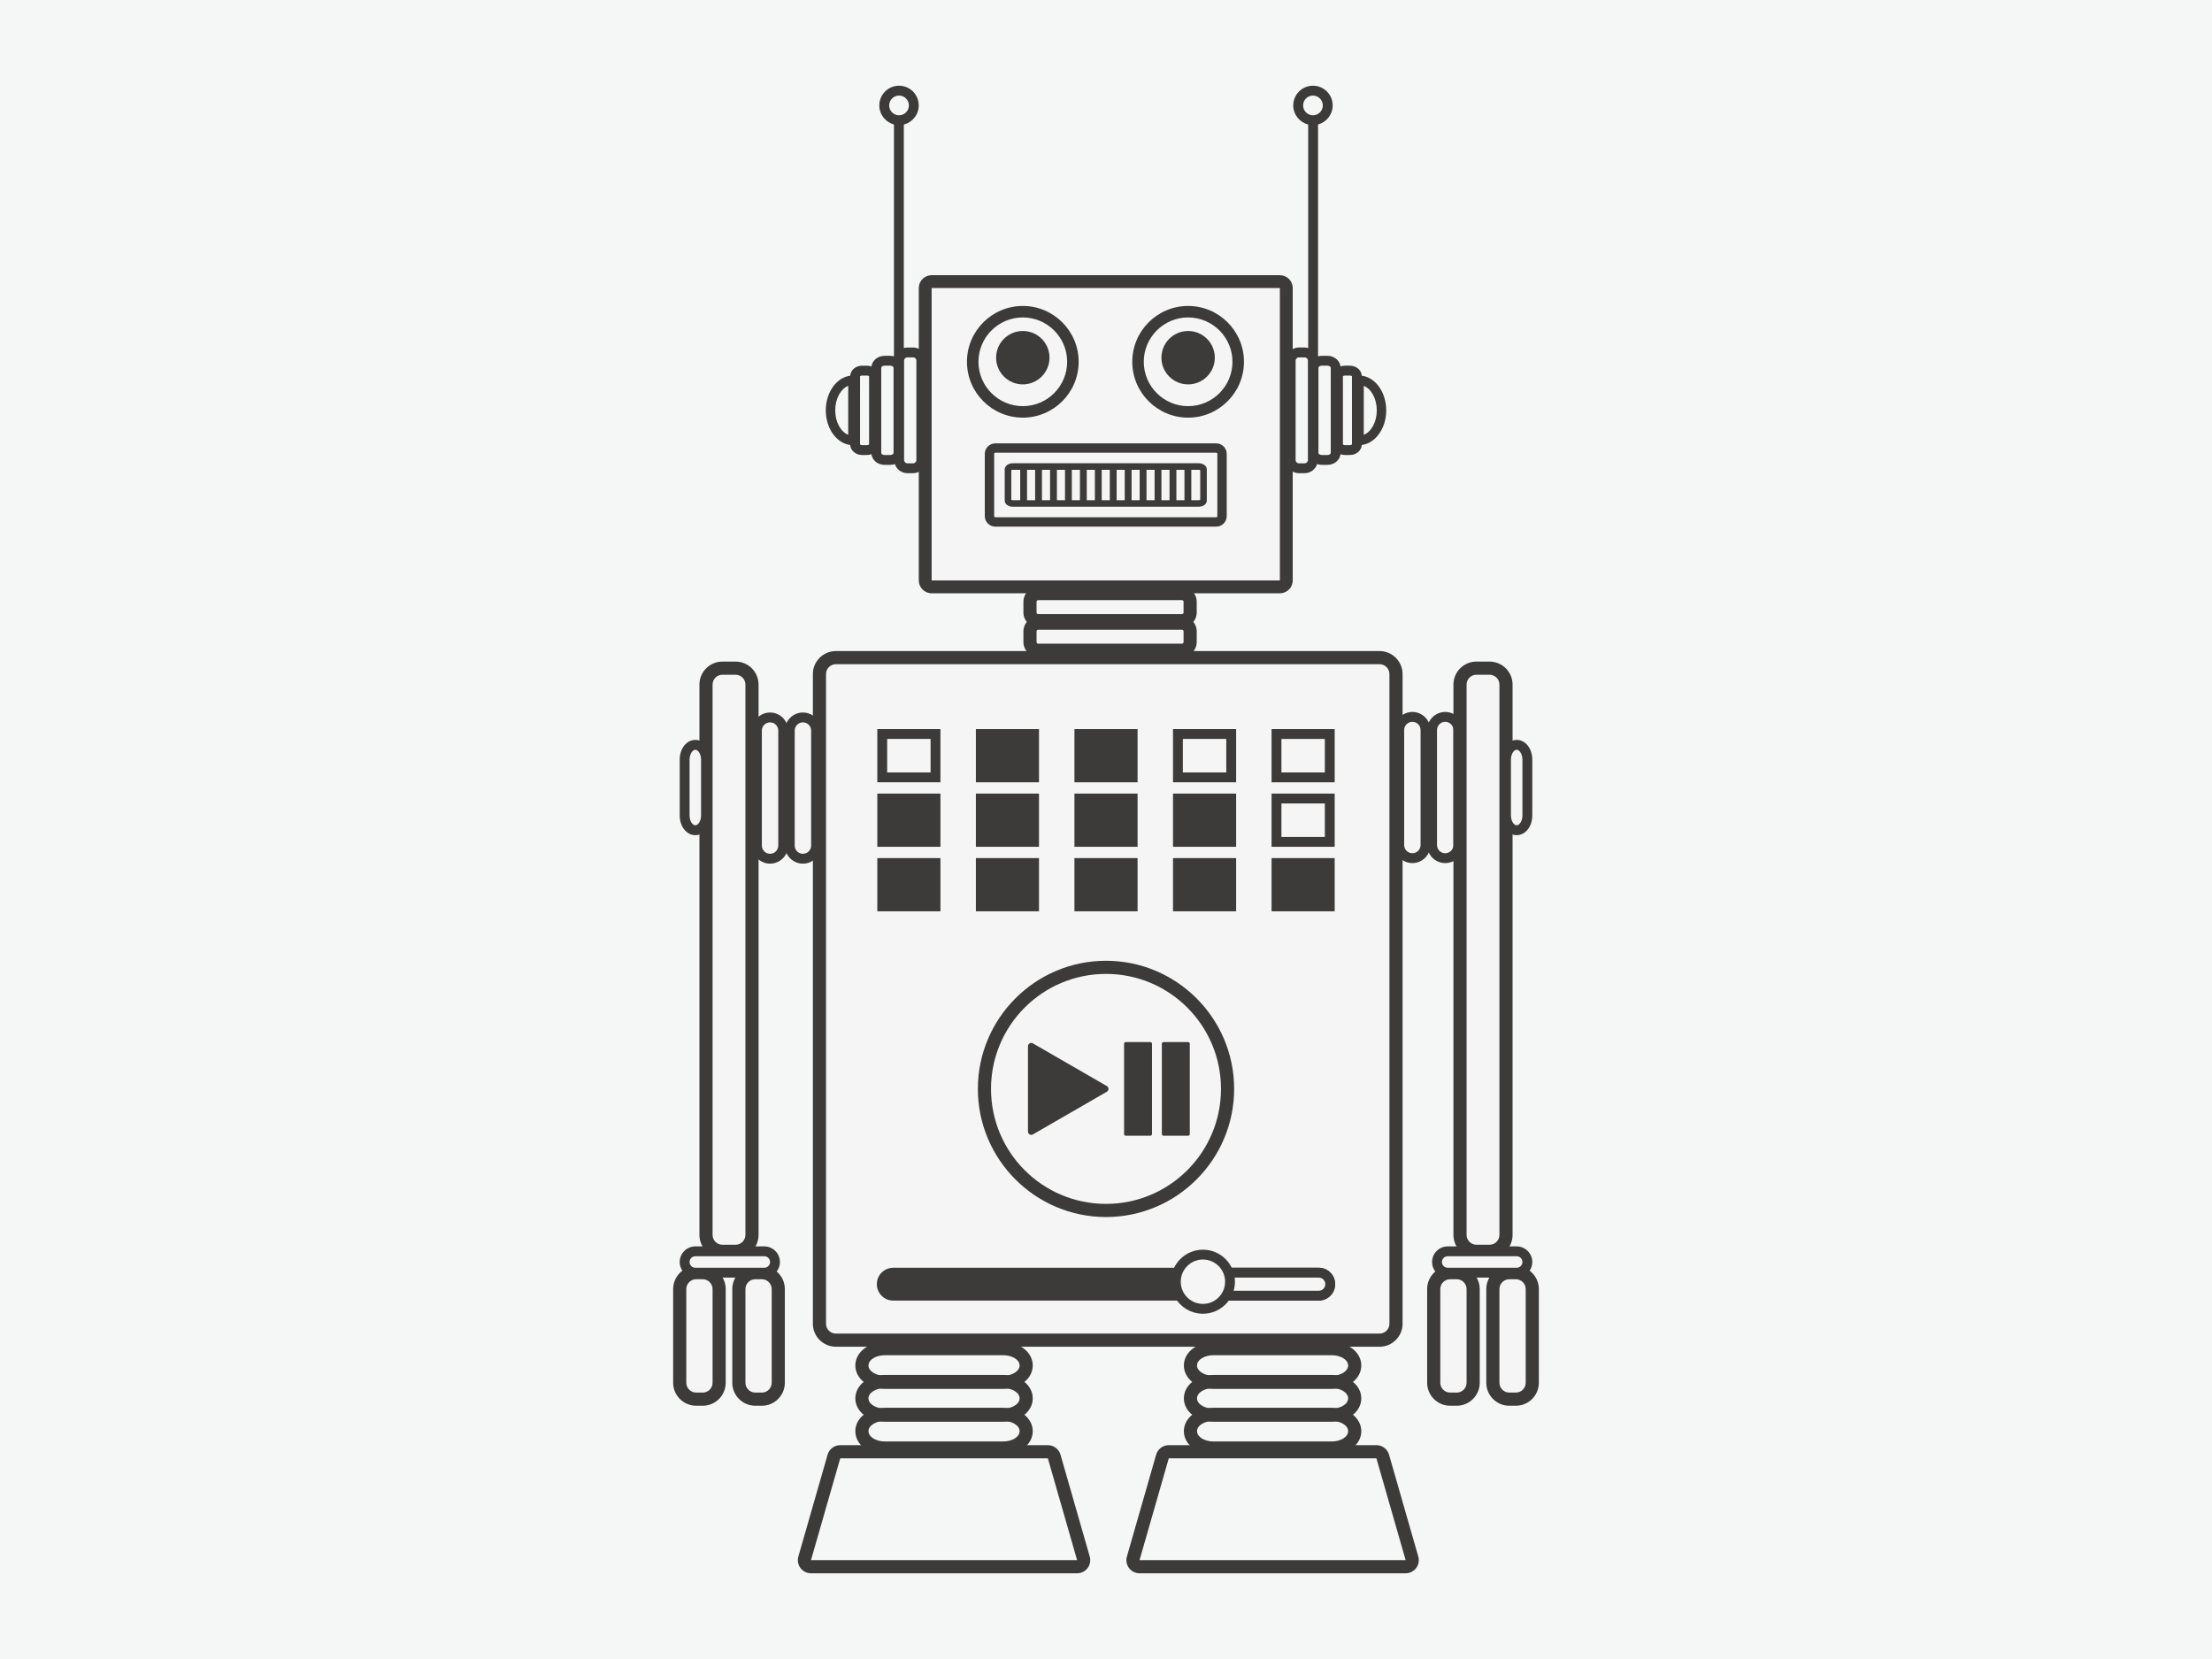 <svg xmlns="http://www.w3.org/2000/svg" xmlns:xlink="http://www.w3.org/1999/xlink" id="Layer_1" width="800" height="600" x="0" y="0" enable-background="new 0 0 800 600" version="1.1" viewBox="0 0 800 600" xml:space="preserve"><rect width="800" height="600" fill="#F5F6F6"/><g><g><g><g><g><path fill="#F5F5F5" d="M504.885,478.74c0,3.283-2.659,5.943-5.942,5.943h-196.64c-3.279,0-5.941-2.66-5.941-5.943V243.786 c0-3.281,2.662-5.943,5.941-5.943h196.64c3.283,0,5.942,2.662,5.942,5.943V478.74z"/><path fill="#3D3A3A" d="M498.942,487.061h-196.64c-4.587,0-8.318-3.732-8.318-8.32V243.786c0-4.587,3.731-8.32,8.318-8.32 h196.64c4.586,0,8.319,3.733,8.319,8.32V478.74C507.262,483.328,503.528,487.061,498.942,487.061z M302.303,240.22 c-1.966,0-3.564,1.6-3.564,3.566V478.74c0,1.967,1.599,3.568,3.564,3.568h196.64c1.967,0,3.565-1.602,3.565-3.568V243.786 c0-1.966-1.599-3.566-3.565-3.566H302.303z"/></g><g><g><path fill="#F5F5F5" d="M515.555,305.613c0,2.627-2.129,4.754-4.753,4.754l0,0c-2.625,0-4.751-2.127-4.751-4.754v-41.587 c0-2.625,2.126-4.753,4.751-4.753l0,0c2.624,0,4.753,2.128,4.753,4.753V305.613z"/><path fill="#3D3A3A" d="M510.802,312.148c-3.603,0-6.532-2.934-6.532-6.535v-41.587c0-3.604,2.93-6.536,6.532-6.536 s6.534,2.933,6.534,6.536v41.587C517.336,309.215,514.404,312.148,510.802,312.148z M510.802,261.055 c-1.637,0-2.97,1.332-2.97,2.971v41.587c0,1.639,1.333,2.973,2.97,2.973c1.639,0,2.972-1.334,2.972-2.973v-41.587 C513.773,262.387,512.44,261.055,510.802,261.055z"/></g><g><path fill="#F5F5F5" d="M527.437,305.613c0,2.627-2.127,4.754-4.754,4.754l0,0c-2.624,0-4.751-2.127-4.751-4.754v-41.587 c0-2.625,2.127-4.753,4.751-4.753l0,0c2.627,0,4.754,2.128,4.754,4.753V305.613z"/><path fill="#3D3A3A" d="M522.683,312.148c-3.603,0-6.532-2.934-6.532-6.535v-41.587c0-3.604,2.93-6.536,6.532-6.536 s6.535,2.933,6.535,6.536v41.587C529.218,309.215,526.285,312.148,522.683,312.148z M522.683,261.055 c-1.636,0-2.97,1.332-2.97,2.971v41.587c0,1.639,1.334,2.973,2.97,2.973c1.639,0,2.973-1.334,2.973-2.973v-41.587 C525.655,262.387,524.321,261.055,522.683,261.055z"/></g><g><g><path fill="#F5F5F5" d="M544.666,446.617c0,3.279-2.659,5.939-5.941,5.939h-4.754c-3.279,0-5.939-2.66-5.939-5.939V247.589 c0-3.281,2.66-5.94,5.939-5.94h4.754c3.282,0,5.941,2.659,5.941,5.94V446.617z"/><path fill="#3D3A3A" d="M538.725,454.934h-4.754c-4.586,0-8.315-3.73-8.315-8.316V247.589c0-4.586,3.729-8.317,8.315-8.317 h4.754c4.586,0,8.318,3.731,8.318,8.317v199.028C547.043,451.203,543.311,454.934,538.725,454.934z M533.971,244.025 c-1.964,0-3.562,1.599-3.562,3.564v199.028c0,1.963,1.599,3.562,3.562,3.562h4.754c1.967,0,3.565-1.6,3.565-3.562V247.589 c0-1.965-1.599-3.564-3.565-3.564H533.971z"/></g><g><path fill="#F5F5F5" d="M532.785,500.086c0,3.279-2.662,5.939-5.941,5.939h-2.38c-3.277,0-5.939-2.66-5.939-5.939v-33.865 c0-3.281,2.662-5.941,5.939-5.941h2.38c3.279,0,5.941,2.66,5.941,5.941V500.086z"/><path fill="#3D3A3A" d="M526.844,508.402h-2.38c-4.586,0-8.315-3.73-8.315-8.316v-33.865c0-4.586,3.729-8.318,8.315-8.318 h2.38c4.586,0,8.318,3.732,8.318,8.318v33.865C535.162,504.672,531.43,508.402,526.844,508.402z M524.464,462.656 c-1.964,0-3.562,1.598-3.562,3.564v33.865c0,1.963,1.599,3.562,3.562,3.562h2.38c1.966,0,3.564-1.6,3.564-3.562v-33.865 c0-1.967-1.599-3.564-3.564-3.564H524.464z"/></g><g><path fill="#F5F5F5" d="M554.171,500.086c0,3.279-2.659,5.939-5.939,5.939h-2.377c-3.282,0-5.941-2.66-5.941-5.939v-33.865 c0-3.281,2.659-5.941,5.941-5.941h2.377c3.28,0,5.939,2.66,5.939,5.941V500.086z"/><path fill="#3D3A3A" d="M548.231,508.402h-2.377c-4.586,0-8.318-3.73-8.318-8.316v-33.865c0-4.586,3.732-8.318,8.318-8.318 h2.377c4.586,0,8.316,3.732,8.316,8.318v33.865C556.548,504.672,552.817,508.402,548.231,508.402z M545.854,462.656 c-1.966,0-3.564,1.598-3.564,3.564v33.865c0,1.963,1.599,3.562,3.564,3.562h2.377c1.964,0,3.562-1.6,3.562-3.562v-33.865 c0-1.967-1.599-3.564-3.562-3.564H545.854z"/></g><g><path fill="#F5F5F5" d="M552.39,456.418c0,2.133-1.729,3.861-3.863,3.861h-24.953c-2.132,0-3.857-1.729-3.857-3.861l0,0 c0-2.131,1.726-3.861,3.857-3.861h24.953C550.661,452.557,552.39,454.287,552.39,456.418L552.39,456.418z"/><path fill="#3D3A3A" d="M548.526,462.061h-24.953c-3.109,0-5.639-2.529-5.639-5.643c0-3.111,2.529-5.643,5.639-5.643h24.953 c3.112,0,5.645,2.531,5.645,5.643C554.171,459.531,551.639,462.061,548.526,462.061z M523.573,454.338 c-1.144,0-2.076,0.932-2.076,2.08c0,1.146,0.933,2.08,2.076,2.08h24.953c1.148,0,2.082-0.934,2.082-2.08 c0-1.148-0.934-2.08-2.082-2.08H523.573z"/></g><g><path fill="#F5F5F5" d="M552.39,294.919c0,2.953-1.729,5.346-3.863,5.346l0,0c-2.131,0-3.86-2.393-3.86-5.346V274.72 c0-2.955,1.729-5.348,3.86-5.348l0,0c2.135,0,3.863,2.393,3.863,5.348V294.919z"/><path fill="#3D3A3A" d="M548.526,302.047c-3.164,0-5.642-3.13-5.642-7.128V274.72c0-3.998,2.478-7.13,5.642-7.13 c3.165,0,5.645,3.132,5.645,7.13v20.199C554.171,298.917,551.691,302.047,548.526,302.047z M548.526,271.155 c-0.98,0-2.079,1.525-2.079,3.565v20.199c0,2.04,1.099,3.564,2.079,3.564c0.983,0,2.082-1.524,2.082-3.564V274.72 C550.608,272.68,549.51,271.155,548.526,271.155z"/></g></g></g></g><g><g><path fill="#F5F5F5" d="M283.257,305.812c0,2.623-2.127,4.752-4.751,4.752l0,0c-2.627,0-4.754-2.129-4.754-4.752v-41.587 c0-2.627,2.127-4.755,4.754-4.755l0,0c2.624,0,4.751,2.128,4.751,4.755V305.812z"/><path fill="#3D3A3A" d="M278.506,312.346c-3.604,0-6.536-2.93-6.536-6.533v-41.587c0-3.605,2.932-6.538,6.536-6.538 c3.603,0,6.533,2.932,6.533,6.538v41.587C285.039,309.416,282.108,312.346,278.506,312.346z M278.506,261.253 c-1.639,0-2.972,1.333-2.972,2.972v41.587c0,1.637,1.333,2.971,2.972,2.971c1.637,0,2.968-1.334,2.968-2.971v-41.587 C281.474,262.586,280.143,261.253,278.506,261.253z"/></g><g><path fill="#F5F5F5" d="M295.141,305.812c0,2.623-2.127,4.752-4.754,4.752l0,0c-2.624,0-4.754-2.129-4.754-4.752v-41.587 c0-2.627,2.13-4.755,4.754-4.755l0,0c2.627,0,4.754,2.128,4.754,4.755V305.812z"/><path fill="#3D3A3A" d="M290.387,312.346c-3.604,0-6.536-2.93-6.536-6.533v-41.587c0-3.605,2.933-6.538,6.536-6.538 s6.536,2.932,6.536,6.538v41.587C296.923,309.416,293.99,312.346,290.387,312.346z M290.387,261.253 c-1.639,0-2.971,1.333-2.971,2.972v41.587c0,1.637,1.332,2.971,2.971,2.971s2.971-1.334,2.971-2.971v-41.587 C293.357,262.586,292.025,261.253,290.387,261.253z"/></g><g><g><path fill="#F5F5F5" d="M255.336,446.617c0,3.279,2.659,5.939,5.939,5.939h4.754c3.282,0,5.938-2.66,5.938-5.939V247.589 c0-3.281-2.656-5.94-5.938-5.94h-4.754c-3.28,0-5.939,2.659-5.939,5.94V446.617z"/><path fill="#3D3A3A" d="M266.029,454.934h-4.754c-4.586,0-8.316-3.73-8.316-8.316V247.589c0-4.586,3.73-8.317,8.316-8.317 h4.754c4.585,0,8.315,3.731,8.315,8.317v199.028C274.345,451.203,270.614,454.934,266.029,454.934z M261.275,244.025 c-1.965,0-3.562,1.599-3.562,3.564v199.028c0,1.963,1.598,3.562,3.562,3.562h4.754c1.965,0,3.562-1.6,3.562-3.562V247.589 c0-1.965-1.598-3.564-3.562-3.564H261.275z"/></g><g><path fill="#F5F5F5" d="M267.22,500.086c0,3.279,2.657,5.939,5.939,5.939h2.377c3.279,0,5.939-2.66,5.939-5.939v-33.865 c0-3.281-2.66-5.941-5.939-5.941h-2.377c-3.282,0-5.939,2.66-5.939,5.941V500.086z"/><path fill="#3D3A3A" d="M275.536,508.402h-2.377c-4.586,0-8.316-3.73-8.316-8.316v-33.865c0-4.586,3.73-8.318,8.316-8.318 h2.377c4.586,0,8.315,3.732,8.315,8.318v33.865C283.852,504.672,280.122,508.402,275.536,508.402z M273.159,462.656 c-1.965,0-3.562,1.598-3.562,3.564v33.865c0,1.963,1.598,3.562,3.562,3.562h2.377c1.965,0,3.562-1.6,3.562-3.562v-33.865 c0-1.967-1.598-3.564-3.562-3.564H273.159z"/></g><g><path fill="#F5F5F5" d="M245.829,500.086c0,3.279,2.662,5.939,5.941,5.939h2.375c3.282,0,5.941-2.66,5.941-5.939v-33.865 c0-3.281-2.659-5.941-5.941-5.941h-2.375c-3.279,0-5.941,2.66-5.941,5.941V500.086z"/><path fill="#3D3A3A" d="M254.146,508.402h-2.375c-4.587,0-8.318-3.73-8.318-8.316v-33.865c0-4.586,3.731-8.318,8.318-8.318 h2.375c4.587,0,8.318,3.732,8.318,8.318v33.865C262.464,504.672,258.732,508.402,254.146,508.402z M251.771,462.656 c-1.966,0-3.564,1.598-3.564,3.564v33.865c0,1.963,1.599,3.562,3.564,3.562h2.375c1.966,0,3.564-1.6,3.564-3.562v-33.865 c0-1.967-1.599-3.564-3.564-3.564H251.771z"/></g><g><path fill="#F5F5F5" d="M247.61,456.418c0,2.133,1.731,3.861,3.863,3.861h24.953c2.131,0,3.862-1.729,3.862-3.861l0,0 c0-2.131-1.731-3.861-3.862-3.861h-24.953C249.342,452.557,247.61,454.287,247.61,456.418L247.61,456.418z"/><path fill="#3D3A3A" d="M276.427,462.061h-24.953c-3.112,0-5.646-2.529-5.646-5.643c0-3.111,2.533-5.643,5.646-5.643h24.953 c3.112,0,5.646,2.531,5.646,5.643C282.072,459.531,279.539,462.061,276.427,462.061z M251.474,454.338 c-1.147,0-2.081,0.932-2.081,2.08c0,1.146,0.934,2.08,2.081,2.08h24.953c1.146,0,2.08-0.934,2.08-2.08 c0-1.148-0.934-2.08-2.08-2.08H251.474z"/></g><g><path fill="#F5F5F5" d="M247.61,294.919c0,2.953,1.731,5.346,3.863,5.346l0,0c2.131,0,3.862-2.393,3.862-5.346V274.72 c0-2.955-1.731-5.348-3.862-5.348l0,0c-2.132,0-3.863,2.393-3.863,5.348V294.919z"/><path fill="#3D3A3A" d="M251.474,302.047c-3.167,0-5.646-3.13-5.646-7.128V274.72c0-3.998,2.479-7.13,5.646-7.13 c3.166,0,5.645,3.132,5.645,7.13v20.199C257.118,298.917,254.64,302.047,251.474,302.047z M251.474,271.155 c-0.982,0-2.081,1.525-2.081,3.565v20.199c0,2.04,1.099,3.564,2.081,3.564c0.981,0,2.08-1.524,2.08-3.564V274.72 C253.554,272.68,252.455,271.155,251.474,271.155z"/></g></g></g></g><g><g><g><g><path fill="#F5F5F5" d="M336.938,212.244c-1.283,0-2.324-1.041-2.324-2.324V104.175c0-1.284,1.041-2.324,2.324-2.324h125.945 c1.283,0,2.324,1.041,2.324,2.324V209.92c0,1.284-1.041,2.324-2.324,2.324H336.938z"/></g><g><path fill="#3D3A3A" d="M462.884,104.175V209.92H336.938V104.175H462.884 M462.884,99.526H336.938 c-2.566,0-4.646,2.082-4.646,4.648V209.92c0,2.568,2.079,4.648,4.646,4.648h125.945c2.567,0,4.646-2.08,4.646-4.648V104.175 C467.529,101.608,465.451,99.526,462.884,99.526L462.884,99.526z"/></g></g><g><g><g><circle cx="369.913" cy="130.847" r="18.119" fill="#F5F5F5"/><path fill="#3D3A3A" d="M369.913,151.047c-11.138,0-20.197-9.062-20.197-20.2c0-11.137,9.06-20.196,20.197-20.196 c11.137,0,20.197,9.059,20.197,20.196C390.11,141.985,381.05,151.047,369.913,151.047z M369.913,114.809 c-8.845,0-16.04,7.195-16.04,16.038c0,8.845,7.195,16.042,16.04,16.042c8.844,0,16.039-7.196,16.039-16.042 C385.952,122.004,378.757,114.809,369.913,114.809z"/></g><g><circle cx="369.913" cy="129.362" r="9.655" fill="#3D3A3A"/></g></g><g><g><circle cx="429.699" cy="130.847" r="18.118" fill="#F5F5F5"/><path fill="#3D3A3A" d="M429.699,151.047c-11.138,0-20.197-9.062-20.197-20.2c0-11.137,9.06-20.196,20.197-20.196 c11.139,0,20.197,9.059,20.197,20.196C449.896,141.985,440.838,151.047,429.699,151.047z M429.699,114.809 c-8.844,0-16.039,7.195-16.039,16.038c0,8.845,7.195,16.042,16.039,16.042s16.039-7.196,16.039-16.042 C445.738,122.004,438.543,114.809,429.699,114.809z"/></g><g><path fill="#3D3A3A" d="M439.354,129.362c0,5.332-4.32,9.655-9.654,9.655c-5.329,0-9.654-4.323-9.654-9.655 c0-5.333,4.325-9.653,9.654-9.653C435.033,119.708,439.354,124.029,439.354,129.362z"/></g></g></g><g><path fill="#3D3A3A" d="M439.816,190.467h-79.811c-2.118,0-3.841-1.697-3.841-3.784v-22.557c0-2.085,1.723-3.783,3.841-3.783 h79.811c2.117,0,3.841,1.697,3.841,3.783v22.557C443.657,188.77,441.934,190.467,439.816,190.467z M360.006,163.731 c-0.251,0-0.453,0.178-0.453,0.396v22.557c0,0.219,0.202,0.396,0.453,0.396h79.811c0.251,0,0.453-0.178,0.453-0.396v-22.557 c0-0.218-0.202-0.396-0.453-0.396H360.006z"/></g><g><path fill="#3D3A3A" d="M433.462,183.277h-67.104c-1.703,0-2.989-0.959-2.989-2.233v-11.278c0-1.273,1.286-2.233,2.989-2.233 h67.104c1.706,0,2.995,0.959,2.995,2.233v11.278C436.457,182.317,435.168,183.277,433.462,183.277z M365.745,180.788 c0.122,0.054,0.335,0.112,0.612,0.112h67.104c0.28,0,0.493-0.059,0.618-0.112v-10.764c-0.125-0.055-0.338-0.114-0.618-0.114 h-67.104c-0.277,0-0.49,0.059-0.612,0.113V180.788z"/></g><g><g><rect width="2.472" height="11.881" x="368.97" y="169.613" fill="#3D3A3A"/></g><g><rect width="2.472" height="11.881" x="374.368" y="169.613" fill="#3D3A3A"/></g><g><rect width="2.472" height="11.881" x="379.772" y="169.613" fill="#3D3A3A"/></g><g><rect width="2.472" height="11.881" x="385.172" y="169.613" fill="#3D3A3A"/></g><g><rect width="2.472" height="11.881" x="390.573" y="169.613" fill="#3D3A3A"/></g><g><rect width="2.472" height="11.881" x="395.975" y="169.613" fill="#3D3A3A"/></g><g><rect width="2.472" height="11.881" x="401.376" y="169.613" fill="#3D3A3A"/></g><g><rect width="2.472" height="11.881" x="406.777" y="169.613" fill="#3D3A3A"/></g><g><rect width="2.472" height="11.881" x="412.177" y="169.613" fill="#3D3A3A"/></g><g><rect width="2.472" height="11.881" x="417.578" y="169.613" fill="#3D3A3A"/></g><g><rect width="2.472" height="11.881" x="422.979" y="169.613" fill="#3D3A3A"/></g><g><rect width="2.472" height="11.881" x="428.381" y="169.613" fill="#3D3A3A"/></g></g><g><path fill="#3D3A3A" d="M492.506,135.872c-0.12-2.01-1.999-3.617-4.301-3.617h-1.774c-0.567,0-1.11,0.1-1.61,0.279 c-0.266-2.161-2.282-3.846-4.722-3.846h-2.079c-0.463,0-0.91,0.066-1.333,0.182V45.01c3.045-0.812,5.296-3.586,5.296-6.883 c0-3.93-3.199-7.129-7.13-7.129s-7.13,3.199-7.13,7.129c0,3.334,2.302,6.131,5.398,6.909v80.837 c-0.407-0.117-0.836-0.19-1.283-0.19h-2.079c-2.619,0-4.751,2.132-4.751,4.753v35.94c0,2.622,2.132,4.753,4.751,4.753h2.079 c2.109,0,3.9-1.38,4.521-3.285c0.519,0.177,1.076,0.279,1.661,0.279h2.079c2.439,0,4.456-1.685,4.722-3.846 c0.5,0.18,1.043,0.28,1.61,0.28h1.774c2.302,0,4.181-1.605,4.301-3.618c4.956-0.638,8.839-6.014,8.839-12.534 C501.345,141.889,497.462,136.51,492.506,135.872z M471.287,38.127c0-1.964,1.599-3.563,3.565-3.563s3.562,1.6,3.562,3.563 c0,1.965-1.596,3.565-3.562,3.565S471.287,40.093,471.287,38.127z M473.026,166.377c0,0.657-0.53,1.189-1.188,1.189h-2.079 c-0.655,0-1.186-0.533-1.186-1.189v-35.94c0-0.655,0.53-1.187,1.186-1.187h2.079c0.658,0,1.188,0.532,1.188,1.187V166.377z M481.287,163.799c0,0.357-0.51,0.76-1.188,0.76h-2.079c-0.68,0-1.188-0.403-1.188-0.76v-30.782 c0-0.36,0.508-0.762,1.188-0.762h2.079c0.679,0,1.188,0.401,1.188,0.762V163.799z M488.205,160.994h-1.774 c-0.442,0-0.713-0.205-0.745-0.256l-0.008-24.626c0.04-0.085,0.311-0.292,0.753-0.292h1.774c0.442,0,0.715,0.208,0.748,0.256 l0.005,24.625C488.92,160.789,488.647,160.994,488.205,160.994z M493.227,157.261v-17.71c2.712,1.075,4.705,4.637,4.705,8.856 C497.932,152.625,495.938,156.19,493.227,157.261z"/></g><g><path fill="#3D3A3A" d="M298.658,148.407c0,6.52,3.88,11.896,8.836,12.534c0.12,2.013,2.002,3.618,4.301,3.618h1.771 c0.57,0,1.116-0.1,1.613-0.28c0.266,2.161,2.279,3.846,4.722,3.846h2.079c0.588,0,1.146-0.103,1.663-0.279 c0.621,1.905,2.409,3.285,4.519,3.285h2.079c2.622,0,4.753-2.132,4.753-4.753v-35.94c0-2.622-2.131-4.753-4.753-4.753h-2.079 c-0.448,0-0.873,0.074-1.283,0.19V45.037c3.095-0.778,5.398-3.575,5.398-6.909c0-3.93-3.197-7.129-7.13-7.129 c-3.931,0-7.128,3.199-7.128,7.129c0,3.296,2.249,6.071,5.294,6.883v83.86c-0.423-0.115-0.868-0.182-1.333-0.182h-2.079 c-2.442,0-4.456,1.685-4.722,3.846c-0.497-0.179-1.043-0.279-1.613-0.279h-1.771c-2.299,0-4.181,1.606-4.301,3.617 C302.538,136.51,298.658,141.889,298.658,148.407z M325.147,41.693c-1.964,0-3.562-1.6-3.562-3.565 c0-1.964,1.599-3.563,3.562-3.563c1.967,0,3.565,1.6,3.565,3.563C328.713,40.093,327.114,41.693,325.147,41.693z M326.974,130.437c0-0.655,0.533-1.187,1.188-1.187h2.079c0.655,0,1.186,0.532,1.186,1.187v35.94 c0,0.657-0.53,1.189-1.186,1.189h-2.079c-0.655,0-1.188-0.533-1.188-1.189V130.437z M318.713,133.017 c0-0.36,0.51-0.762,1.188-0.762h2.079c0.68,0,1.188,0.401,1.188,0.762v30.782c0,0.357-0.508,0.76-1.188,0.76h-2.079 c-0.679,0-1.188-0.403-1.188-0.76V133.017z M311.042,160.701l0.005-24.625c0.032-0.049,0.306-0.256,0.748-0.256h1.771 c0.445,0,0.718,0.208,0.756,0.292l-0.008,24.626c-0.03,0.051-0.303,0.256-0.748,0.256h-1.771 C311.353,160.994,311.079,160.789,311.042,160.701z M302.067,148.407c0-4.219,1.997-7.782,4.706-8.856v17.71 C304.064,156.19,302.067,152.625,302.067,148.407z"/></g></g><g><path fill="#F5F5F5" d="M430.433,221.506c0,1.64-1.329,2.971-2.97,2.971h-51.983c-1.642,0-2.97-1.331-2.97-2.971v-3.861 c0-1.64,1.328-2.971,2.97-2.971h51.983c1.641,0,2.97,1.331,2.97,2.971V221.506z"/><path fill="#3D3A3A" d="M427.463,226.854h-51.983c-2.948,0-5.347-2.399-5.347-5.348v-3.861c0-2.949,2.398-5.348,5.347-5.348 h51.983c2.947,0,5.347,2.399,5.347,5.348v3.861C432.81,224.455,430.41,226.854,427.463,226.854z M375.479,217.05 c-0.328,0-0.593,0.267-0.593,0.594v3.861c0,0.328,0.265,0.594,0.593,0.594h51.983c0.328,0,0.593-0.266,0.593-0.594v-3.861 c0-0.328-0.265-0.594-0.593-0.594H375.479z"/></g><g><path fill="#F5F5F5" d="M430.433,232.2c0,1.64-1.329,2.97-2.97,2.97h-51.983c-1.642,0-2.97-1.33-2.97-2.97v-3.863 c0-1.639,1.328-2.97,2.97-2.97h51.983c1.641,0,2.97,1.331,2.97,2.97V232.2z"/><path fill="#3D3A3A" d="M427.463,237.546h-51.983c-2.948,0-5.347-2.398-5.347-5.346v-3.863c0-2.948,2.398-5.347,5.347-5.347 h51.983c2.947,0,5.347,2.398,5.347,5.347v3.863C432.81,235.148,430.41,237.546,427.463,237.546z M375.479,227.745 c-0.328,0-0.593,0.265-0.593,0.593v3.863c0,0.328,0.265,0.593,0.593,0.593h51.983c0.328,0,0.593-0.265,0.593-0.593v-3.863 c0-0.328-0.265-0.593-0.593-0.593H375.479z"/></g></g><g><g><g><rect width="19.267" height="15.679" x="319.075" y="265.468" fill="#F5F5F5"/></g><g><path fill="#3D3A3A" d="M336.559,267.25v12.114h-15.702V267.25H336.559 M340.123,263.685h-22.831v19.246h22.831V263.685 L340.123,263.685z"/></g></g><g><rect width="22.831" height="19.243" x="317.292" y="287.013" fill="#3D3A3A"/></g><g><rect width="22.831" height="19.244" x="317.292" y="310.342" fill="#3D3A3A"/></g><g><rect width="22.829" height="19.246" x="352.94" y="263.685" fill="#3D3A3A"/></g><g><rect width="22.829" height="19.243" x="352.94" y="287.013" fill="#3D3A3A"/></g><g><rect width="22.829" height="19.244" x="352.94" y="310.342" fill="#3D3A3A"/></g><g><rect width="22.829" height="19.246" x="388.587" y="263.685" fill="#3D3A3A"/></g><g><rect width="22.829" height="19.243" x="388.587" y="287.013" fill="#3D3A3A"/></g><g><rect width="22.829" height="19.244" x="388.587" y="310.342" fill="#3D3A3A"/></g><g><g><rect width="19.268" height="15.679" x="426.014" y="265.468" fill="#F5F5F5"/></g><g><path fill="#3D3A3A" d="M443.497,267.25v12.114h-15.699V267.25H443.497 M447.062,263.685h-22.83v19.246h22.83V263.685 L447.062,263.685z"/></g></g><g><rect width="22.83" height="19.243" x="424.232" y="287.013" fill="#3D3A3A"/></g><g><rect width="22.83" height="19.244" x="424.232" y="310.342" fill="#3D3A3A"/></g><g><g><rect width="19.267" height="15.679" x="461.66" y="265.468" fill="#F5F5F5"/></g><g><path fill="#3D3A3A" d="M479.146,267.25v12.114h-15.701V267.25H479.146 M482.708,263.685h-22.829v19.246h22.829V263.685 L482.708,263.685z"/></g></g><g><g><rect width="19.267" height="15.679" x="461.66" y="288.795" fill="#F5F5F5"/></g><g><path fill="#3D3A3A" d="M479.146,290.578v12.113h-15.701v-12.113H479.146 M482.708,287.013h-22.829v19.243h22.829V287.013 L482.708,287.013z"/></g></g><g><rect width="22.829" height="19.244" x="459.879" y="310.342" fill="#3D3A3A"/></g></g><g><path fill="#3D3A3A" d="M413.697,393.242l-14.851-8.576c-0.103-0.057-0.218-0.088-0.33-0.088c-0.115,0-0.228,0.031-0.331,0.088 c-0.205,0.119-0.33,0.336-0.33,0.57v5.719l-10.893-6.289c-0.101-0.057-0.215-0.088-0.33-0.088s-0.226,0.031-0.328,0.088 c-0.205,0.119-0.333,0.336-0.333,0.57v17.152c0,0.236,0.128,0.455,0.333,0.57c0.103,0.061,0.213,0.09,0.328,0.09 s0.229-0.029,0.33-0.09l10.893-6.283v5.713c0,0.236,0.125,0.455,0.33,0.57c0.104,0.061,0.216,0.09,0.331,0.09 c0.112,0,0.228-0.029,0.33-0.09l14.851-8.574c0.205-0.117,0.33-0.336,0.33-0.572 C414.027,393.578,413.902,393.359,413.697,393.242z"/></g><g><path fill="#3D3A3A" d="M413.697,384.666c-0.1-0.057-0.215-0.088-0.33-0.088c-0.112,0-0.225,0.031-0.33,0.088l-10.891,6.289 v-5.719c0-0.234-0.127-0.451-0.33-0.57c-0.103-0.057-0.218-0.088-0.33-0.088c-0.115,0-0.228,0.031-0.33,0.088l-14.852,8.576 c-0.205,0.117-0.333,0.336-0.333,0.57c0,0.236,0.128,0.455,0.333,0.572l14.852,8.574c0.103,0.061,0.215,0.09,0.33,0.09 c0.112,0,0.228-0.029,0.33-0.09c0.203-0.115,0.33-0.334,0.33-0.57v-5.713l10.891,6.283c0.105,0.061,0.218,0.09,0.33,0.09 c0.115,0,0.23-0.029,0.33-0.09c0.205-0.115,0.33-0.334,0.33-0.57v-17.152C414.027,385.002,413.902,384.785,413.697,384.666z"/></g><g><g><g><path fill="#F5F5F5" d="M400,437.777c-24.24,0-43.965-19.723-43.965-43.965c0-24.24,19.725-43.963,43.965-43.963 c24.243,0,43.965,19.723,43.965,43.963C443.965,418.055,424.243,437.777,400,437.777z"/></g><g><path fill="#3D3A3A" d="M400,352.227c22.97,0,41.588,18.619,41.588,41.586c0,22.973-18.618,41.588-41.588,41.588 s-41.588-18.615-41.588-41.588C358.412,370.846,377.03,352.227,400,352.227 M400,347.475 c-25.552,0-46.339,20.787-46.339,46.338c0,25.555,20.787,46.342,46.339,46.342s46.342-20.787,46.342-46.342 C446.342,368.262,425.552,347.475,400,347.475L400,347.475z"/></g></g><g><g><path fill="#3D3A3A" d="M372.968,409.844c-0.101,0-0.205-0.027-0.296-0.082c-0.185-0.105-0.297-0.303-0.297-0.512v-30.871 c0-0.213,0.112-0.408,0.297-0.516c0.091-0.053,0.195-0.078,0.296-0.078c0.104,0,0.205,0.025,0.298,0.078L400,393.301 c0.186,0.104,0.298,0.303,0.298,0.512c0,0.215-0.112,0.41-0.298,0.516l-26.734,15.434 C373.173,409.816,373.072,409.844,372.968,409.844z"/></g><g><path fill="#3D3A3A" d="M372.968,378.379l26.734,15.434l-26.734,15.438V378.379 M372.968,377.191 c-0.205,0-0.41,0.051-0.593,0.16c-0.368,0.209-0.594,0.602-0.594,1.027v30.871c0,0.424,0.226,0.814,0.594,1.027 c0.183,0.107,0.388,0.16,0.593,0.16s0.41-0.053,0.595-0.16l26.735-15.434c0.37-0.211,0.596-0.605,0.596-1.031 c0-0.422-0.226-0.814-0.596-1.027l-26.735-15.434C373.378,377.242,373.173,377.191,372.968,377.191L372.968,377.191z"/></g></g><g><rect width="8.914" height="32.678" x="407.128" y="377.477" fill="#3D3A3A"/><path fill="#3D3A3A" d="M416.042,410.748h-8.914c-0.328,0-0.593-0.266-0.593-0.594v-32.678c0-0.328,0.265-0.594,0.593-0.594 h8.914c0.327,0,0.593,0.266,0.593,0.594v32.678C416.635,410.482,416.369,410.748,416.042,410.748z M407.721,409.562h7.729 v-31.494h-7.729V409.562z"/></g><g><rect width="8.914" height="32.678" x="420.793" y="377.477" fill="#3D3A3A"/><path fill="#3D3A3A" d="M429.707,410.748h-8.914c-0.328,0-0.593-0.266-0.593-0.594v-32.678c0-0.328,0.265-0.594,0.593-0.594 h8.914c0.328,0,0.593,0.266,0.593,0.594v32.678C430.3,410.482,430.035,410.748,429.707,410.748z M421.386,409.562h7.729v-31.494 h-7.729V409.562z"/></g></g><g><g><path fill="#3D3A3A" d="M482.879,464.439c0,3.279-2.66,5.939-5.939,5.939H323.063c-3.28,0-5.942-2.66-5.942-5.939l0,0 c0-3.281,2.662-5.939,5.942-5.939h153.876C480.219,458.5,482.879,461.158,482.879,464.439L482.879,464.439z"/></g><g><g><path fill="#F5F5F5" d="M434.163,468.598v-8.318h42.776c2.291,0,4.158,1.865,4.158,4.16c0,2.291-1.867,4.158-4.158,4.158 H434.163z"/></g><g><g><path fill="#3D3A3A" d="M476.939,462.062c1.309,0,2.374,1.066,2.374,2.377s-1.065,2.377-2.374,2.377h-40.995v-4.754H476.939 M476.939,458.5h-44.559v11.879h44.559c3.279,0,5.939-2.66,5.939-5.939C482.879,461.158,480.219,458.5,476.939,458.5 L476.939,458.5z"/></g></g></g><g><circle cx="435.053" cy="463.549" r="9.802" fill="#F5F5F5"/><path fill="#3D3A3A" d="M435.054,475.133c-6.388,0-11.584-5.197-11.584-11.584s5.196-11.584,11.584-11.584 c6.387,0,11.583,5.197,11.583,11.584S441.44,475.133,435.054,475.133z M435.054,455.527c-4.424,0-8.021,3.598-8.021,8.021 s3.598,8.021,8.021,8.021c4.423,0,8.021-3.598,8.021-8.021S439.477,455.527,435.054,455.527z"/></g></g></g><g><g><path fill="#3D3A3A" d="M481.638,513.898c3.28,0,5.939,1.664,5.939,3.715c0,2.049-2.659,3.711-5.939,3.711h-42.776 c-3.282,0-5.942-1.662-5.942-3.711c0-2.051,2.66-3.715,5.942-3.715H481.638 M481.638,509.145h-42.776 c-6,0-10.695,3.721-10.695,8.469c0,4.744,4.695,8.467,10.695,8.467h42.776c5.994,0,10.692-3.723,10.692-8.467 C492.33,512.865,487.632,509.145,481.638,509.145L481.638,509.145z"/></g><g><path fill="#3D3A3A" d="M481.638,502.018c3.28,0,5.939,1.66,5.939,3.713c0,2.049-2.659,3.713-5.939,3.713h-42.776 c-3.282,0-5.942-1.664-5.942-3.713c0-2.053,2.66-3.713,5.942-3.713H481.638 M481.638,497.264h-42.776 c-6,0-10.695,3.719-10.695,8.467c0,4.746,4.695,8.465,10.695,8.465h42.776c5.994,0,10.692-3.719,10.692-8.465 C492.33,500.982,487.632,497.264,481.638,497.264L481.638,497.264z"/></g><g><path fill="#3D3A3A" d="M481.638,490.133c3.28,0,5.939,1.664,5.939,3.713c0,2.053-2.659,3.713-5.939,3.713h-42.776 c-3.282,0-5.942-1.66-5.942-3.713c0-2.049,2.66-3.713,5.942-3.713H481.638 M481.638,485.381h-42.776 c-6,0-10.695,3.719-10.695,8.465c0,4.75,4.695,8.467,10.695,8.467h42.776c5.994,0,10.692-3.717,10.692-8.467 C492.33,489.1,487.632,485.381,481.638,485.381L481.638,485.381z"/></g><g><path fill="#3D3A3A" d="M497.795,527.416l10.577,36.832h-96.245l10.575-36.832H497.795 M497.795,522.662h-75.093 c-2.119,0-3.985,1.4-4.568,3.439l-10.575,36.836c-0.413,1.436-0.128,2.977,0.771,4.172c0.897,1.191,2.304,1.893,3.798,1.893 h96.245c1.491,0,2.897-0.701,3.796-1.893c0.897-1.195,1.183-2.736,0.772-4.172l-10.577-36.836 C501.777,524.062,499.913,522.662,497.795,522.662L497.795,522.662z"/></g></g><g><g><path fill="#3D3A3A" d="M362.815,513.898c3.279,0,5.938,1.664,5.938,3.715c0,2.049-2.659,3.711-5.938,3.711h-42.777 c-3.282,0-5.941-1.662-5.941-3.711c0-2.051,2.659-3.715,5.941-3.715H362.815 M362.815,509.145h-42.777 c-5.996,0-10.692,3.721-10.692,8.469c0,4.744,4.696,8.467,10.692,8.467h42.777c5.994,0,10.692-3.723,10.692-8.467 C373.508,512.865,368.81,509.145,362.815,509.145L362.815,509.145z"/></g><g><path fill="#3D3A3A" d="M362.815,502.018c3.279,0,5.938,1.66,5.938,3.713c0,2.049-2.659,3.713-5.938,3.713h-42.777 c-3.282,0-5.941-1.664-5.941-3.713c0-2.053,2.659-3.713,5.941-3.713H362.815 M362.815,497.264h-42.777 c-5.996,0-10.692,3.719-10.692,8.467c0,4.746,4.696,8.465,10.692,8.465h42.777c5.994,0,10.692-3.719,10.692-8.465 C373.508,500.982,368.81,497.264,362.815,497.264L362.815,497.264z"/></g><g><path fill="#3D3A3A" d="M362.815,490.133c3.279,0,5.938,1.664,5.938,3.713c0,2.053-2.659,3.713-5.938,3.713h-42.777 c-3.282,0-5.941-1.66-5.941-3.713c0-2.049,2.659-3.713,5.941-3.713H362.815 M362.815,485.381h-42.777 c-5.996,0-10.692,3.719-10.692,8.465c0,4.75,4.696,8.467,10.692,8.467h42.777c5.994,0,10.692-3.717,10.692-8.467 C373.508,489.1,368.81,485.381,362.815,485.381L362.815,485.381z"/></g><g><path fill="#3D3A3A" d="M378.972,527.416l10.578,36.832h-96.246l10.575-36.832H378.972 M378.972,522.662h-75.093 c-2.119,0-3.982,1.4-4.568,3.439l-10.575,36.836c-0.41,1.436-0.125,2.977,0.771,4.172c0.898,1.191,2.307,1.893,3.798,1.893 h96.246c1.491,0,2.897-0.701,3.795-1.893c0.898-1.195,1.184-2.736,0.773-4.172l-10.578-36.836 C382.955,524.062,381.094,522.662,378.972,522.662L378.972,522.662z"/></g></g></g></svg>